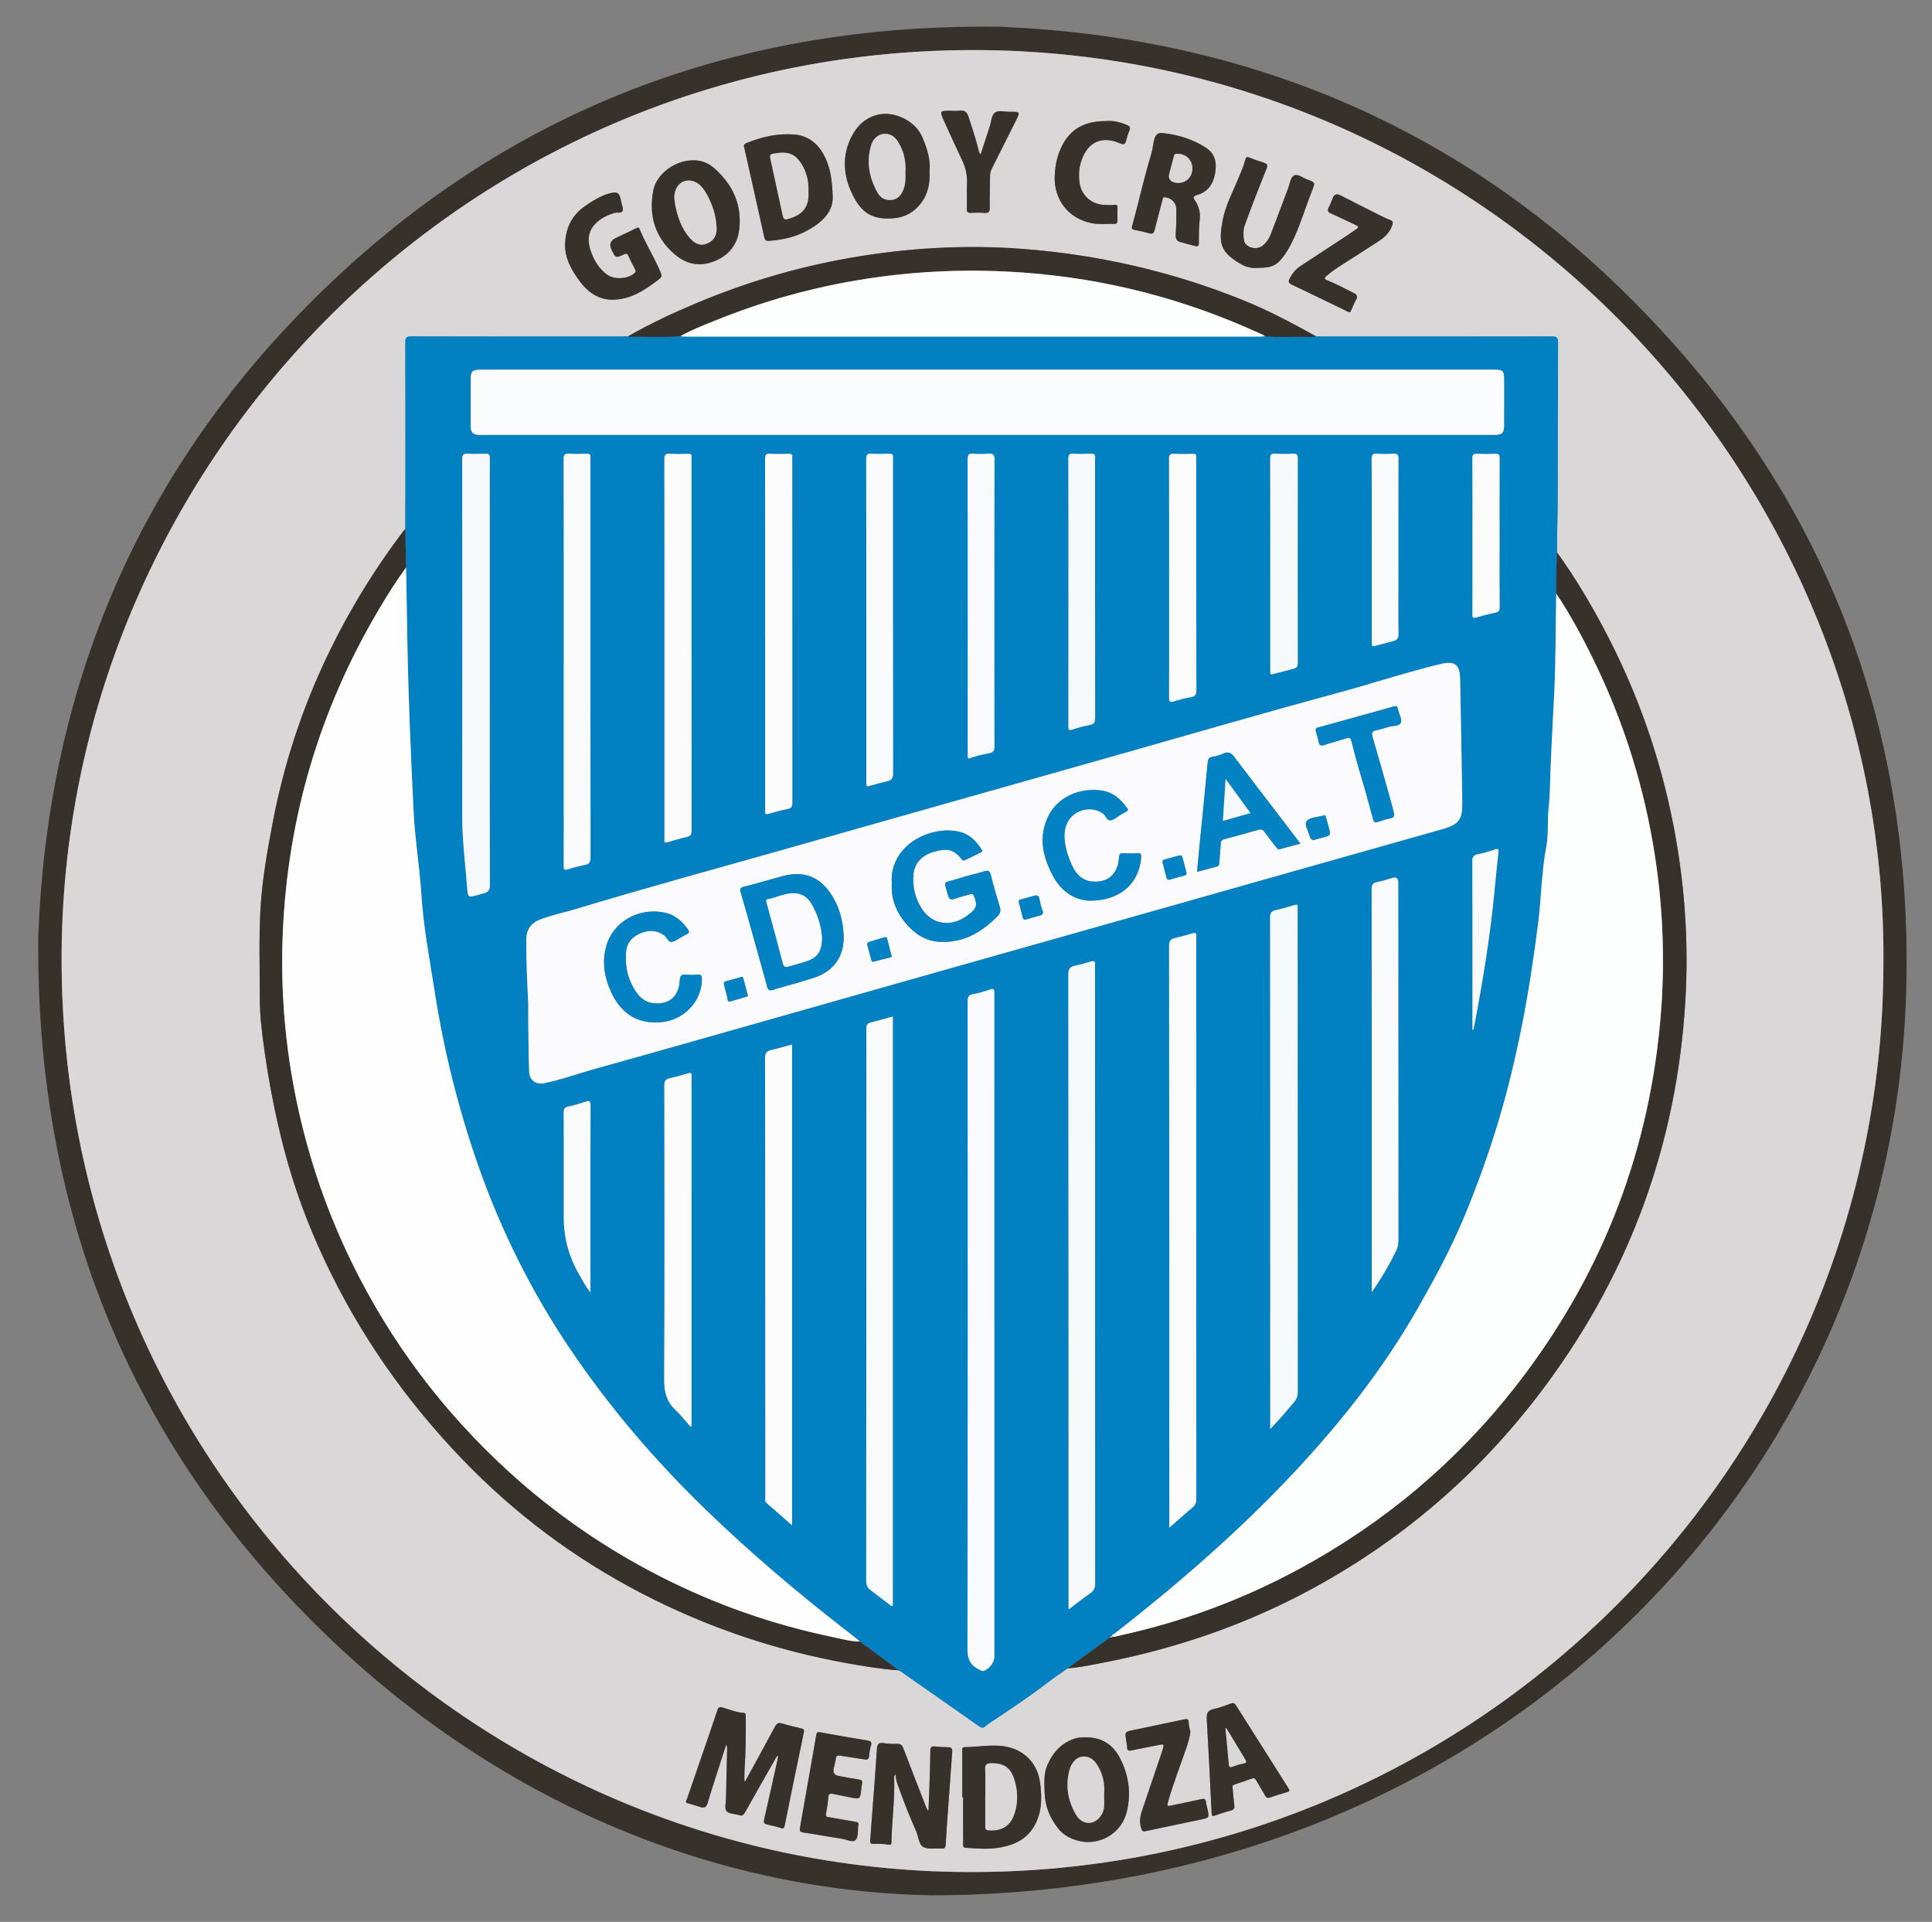 <?xml version="1.0" encoding="UTF-8"?><svg id="Capa_1" xmlns="http://www.w3.org/2000/svg" width="198.33" height="197.281" viewBox="0 0 198.33 197.281"><rect x="0" y="0" width="198.33" height="197.281" fill="#808080" stroke="none"/><path d="m95.775,194.558c-21.612-.342-44.009-9.018-62.458-26.887C13.113,148.101,3.574,123.941,3.935,95.845c1.005-24.74,9.828-46.275,27.144-63.984C50.643,11.852,74.702,2.36,102.67,2.746c24.772,1.029,46.336,9.858,64.052,27.228,19.956,19.566,29.68,43.609,28.965,71.53-1.296,50.554-42.583,92.936-99.911,93.055Zm97.562-95.082c.732-50.262-40.095-93.853-92.561-94.331C48.264,4.666,6.861,47.142,6.33,97.455c-.552,52.251,41.191,93.664,91.444,94.693,52.878,1.083,95.242-41.388,95.563-92.673Z" style="fill:#36312b; fill-rule:evenodd; stroke-width:0px;"/><path d="m193.337,99.476c-.321,51.285-42.685,93.756-95.563,92.673-50.253-1.03-91.995-42.442-91.444-94.693C6.861,47.142,48.264,4.666,100.776,5.145c52.466.478,93.293,44.069,92.561,94.331Zm-101.087,71.973c.028.02.056.04.083.059.043.023.09.042.13.069,2.676,1.867,5.355,3.729,8.019,5.612.289.204.469.206.718-.022.204-.187.445-.334.677-.488,1.927-1.277,3.849-2.56,5.685-3.97.662-.508,1.36-.971,2.042-1.454.986-.055,1.951-.259,2.917-.438,7.398-1.371,14.481-3.696,21.155-7.186,10.09-5.277,18.497-12.546,25.22-21.718,8.52-11.623,13.229-24.66,14.106-39.054.369-6.057-.046-12.073-1.195-18.031-1.369-7.101-3.749-13.851-7.137-20.242-1.445-2.726-3.02-5.373-4.83-7.876-.018-1.755.052-3.51.061-5.264.029-5.43.013-10.86.038-16.29.002-.504-.131-.621-.624-.62-7.825.016-15.65.011-23.475.01-.246,0-.492-.013-.737-.021-2.479-1.378-4.986-2.706-7.621-3.763-7.251-2.908-14.78-4.632-22.569-5.217-5.922-.445-11.808-.093-17.652.927-5.395.942-10.619,2.488-15.671,4.604-2.434,1.02-4.825,2.132-7.119,3.445-.262.008-.524.023-.787.024-7.157.001-14.313.007-21.47-.012-.516-.001-.609.145-.608.626.018,5.023.012,10.046.01,15.068-0,1.362-.01,2.724-.015,4.087-.057.058-.12.111-.169.175-3.307,4.353-6.098,9.023-8.368,13.988-2.338,5.115-4.022,10.447-5.076,15.984-.55,2.887-1.066,5.772-1.243,8.709-.187,3.116-.076,6.236-.077,9.354-.001,1.659.199,3.307.425,4.95.492,3.576,1.176,7.116,2.094,10.605,1.023,3.892,2.421,7.658,4.135,11.296,3.567,7.572,8.292,14.341,14.098,20.383,5.409,5.629,11.559,10.231,18.476,13.818,6.639,3.442,13.645,5.819,21.005,7.147,1.774.32,3.553.615,5.355.737l-.01-.012Zm-15.755,11.416c-.024-.008-.049-.015-.073-.023,0-.337-.019-.676.003-1.011.121-1.868.151-3.738.131-5.609-.002-.171.052-.367-.236-.39-.742-.059-1.434-.336-2.136-.551-.349-.107-.444-.007-.546.3-.517,1.554-1.055,3.102-1.588,4.651-.512,1.487-1.03,2.972-1.535,4.461-.045.131-.241.326.094.412.428.109.846.255,1.268.386.382.119.618.064.756-.392.507-1.678,1.057-3.343,1.593-5.012.107-.334.22-.666.33-.999.09.175.093.333.09.49-.04,1.69-.087,3.379-.116,5.069-.008.44-.181,1.004.075,1.287.248.274.819.241,1.232.387.332.117.483.013.647-.28,1.014-1.818,2.047-3.625,3.079-5.432.075-.132.104-.309.328-.386-.033.187-.055.346-.09.503-.448,2.015-.889,4.032-1.357,6.043-.068.293-.017.431.261.501.492.124.991.226,1.471.385.284.094.326-.01.374-.247.649-3.196,1.301-6.391,1.969-9.583.056-.27-.02-.34-.256-.396-.653-.154-1.309-.306-1.949-.505-.384-.119-.572-.032-.764.329-1.001,1.879-2.033,3.741-3.054,5.61Zm15.447-.712c.009.588.218,1.068.395,1.558.523,1.449,1.098,2.878,1.719,4.287.241.547.256,1.337.726,1.598.49.272,1.217.106,1.837.164.348.033.44-.086.458-.425.063-1.212.161-2.422.247-3.633.14-1.963.277-3.927.426-5.889.024-.313-.076-.449-.396-.455-.459-.01-.918-.034-1.375-.078-.354-.034-.474.066-.477.45-.011,1.411-.065,2.821-.109,4.231-.02.643-.055,1.286-.083,1.928-.127-.101-.175-.214-.22-.329-.783-2.016-1.571-4.03-2.341-6.05-.124-.324-.265-.514-.651-.502-.457.014-.925.005-1.374-.073-.566-.099-.672.152-.704.646-.148,2.258-.328,4.515-.497,6.772-.06.801-.13,1.602-.174,2.404-.012.212-.124.536.299.52.526-.02,1.05-.009,1.569.083.204.036.289-.021.294-.252.042-2.181.347-4.351.281-6.537-.004-.119-.055-.26.15-.42Zm-6.461-161.943c-.063-1.903-.279-3.237-.986-4.448-.663-1.135-1.629-1.848-2.955-1.954-1.718-.137-3.353.243-4.938.892-.329.135-.219.357-.173.566.675,3.024,1.36,6.045,2.025,9.071.067.304.166.41.481.386,1.254-.095,2.476-.333,3.608-.892,1.716-.847,2.999-2.022,2.939-3.621Zm13.296,164.29c.03,0,.06,0,.091 0,0,.787-.001,1.575 0,2.362.001.804.003,1.607.005,2.411.001.193-.045.38.27.404,1.18.09,2.361.177,3.532-.029,1.567-.276,2.875-.938,3.634-2.455.667-1.335.643-2.747.468-4.141-.283-2.246-1.904-3.673-4.125-3.839-1.202-.09-2.387.119-3.582.132-.345.004-.294.22-.294.431.001,1.574 0,3.149 0,4.723Zm12.669-6.155c-.313.017-.625-.01-.932.075-1.478.406-2.396,1.408-2.993,2.767-.407.925-.31,1.901-.282,2.863.04,1.391.564,2.62,1.426,3.696.52.649,1.282,1.022,2.037,1.219,2.062.537,4.415-.67,4.971-2.986.465-1.936.193-3.821-.743-5.577-.733-1.374-1.906-2.081-3.484-2.057ZM71.219,16.458c-1.888-.051-3.841,1.406-4.157,3.105-.48,2.58.182,4.817,2.219,6.556,1.183,1.011,2.527,1.279,3.996.715,1.493-.573,2.41-1.679,2.603-3.246.311-2.536-.645-4.627-2.533-6.298-.63-.558-1.396-.854-2.127-.833Zm24.203,1.098c.109-1.199-.251-2.33-.729-3.443-.499-1.161-1.451-1.85-2.565-2.221-1.767-.588-3.545.141-4.503,1.759-1.127,1.903-1.155,3.926-.299,5.908.916,2.12,2.051,3.081,4.491,2.838,1.112-.111,1.995-.608,2.676-1.474.77-.979,1.001-2.117.93-3.367Zm25.335,5.233c-.02.406-.047.848-.064,1.291-.013.332.05.64.419.749.518.153,1.044.281,1.565.423.309.084.403-.033.397-.344-.016-.804.007-1.608.086-2.41.066-.675-.08-1.315-.463-1.875-.24-.351-.266-.479.221-.617,1.074-.304,1.629-1.136,1.814-2.185.186-1.051.067-2.013-.965-2.675-1.344-.864-2.81-1.306-4.381-1.482-.487-.054-.729.131-.87.575-.154.488-.16,1.007-.307,1.488-.759,2.477-1.304,5.009-1.994,7.504-.06.219-.008.321.235.366.515.096,1.029.21,1.534.351.325.09.461.004.541-.324.254-1.035.535-2.062.808-3.092.035-.131.01-.298.248-.282.63.041,1.15.538,1.173,1.173.015.443.003.886.003,1.367Zm-57.932,7.979c1.802-.007,3.231-.885,4.59-1.922.587-.448.588-.458.293-1.131-.626-1.426-1.459-2.75-2.05-4.192-.106-.259-.243-.14-.385-.072-.695.33-1.39.662-2.084.994q-.792.378-.416,1.17c.422.888.424.894,1.297.492.2-.092.315-.107.42.122.219.476.45.947.701,1.406.114.209.051.32-.109.454-.688.577-2.091.629-2.811.072-.832-.644-1.346-1.512-1.662-2.5-.443-1.382-.06-2.43,1.156-3.223.402-.262.84-.431,1.296-.576.292-.093.731.069.851-.211.101-.238-.077-.596-.133-.9-.189-1.029-.392-1.149-1.43-.835-.187.057-.37.131-.549.211-.646.289-1.237.672-1.813,1.079-1.269.897-1.877,2.166-1.971,3.678-.097,1.568.654,2.871,1.545,4.05.794,1.051,1.85,1.809,3.263,1.834Zm66.313-3.27c1.474,0,1.982-.26,2.77-1.392.376-.539.674-1.123.947-1.721.717-1.569,1.201-3.225,1.838-4.824.326-.818.33-.822-.484-1.129-.454-.172-.968-.606-1.354-.421-.381.182-.44.836-.613,1.294-.586,1.548-1.159,3.101-1.751,4.646-.183.478-.443.92-.847,1.251-.662.542-1.855.207-1.953-.567-.065-.516-.083-1.05.104-1.559.249-.677.493-1.355.753-2.027.485-1.254.97-2.507,1.475-3.752.141-.347.043-.495-.295-.599-.501-.153-.997-.325-1.481-.526-.262-.108-.344-.028-.406.212-.187.716-.49,1.389-.776,2.069-.566,1.343-1.253,2.65-1.534,4.091-.485,2.485-.252,3.377,1.942,4.613.545.307,1.143.393,1.663.342Zm-2.605,156.012c-.088-.222.096-.297.327-.371.546-.175,1.091-.356,1.625-.562.236-.091.347-.025.462.177.301.526.632,1.035.926,1.565.131.236.27.275.514.191.573-.197,1.15-.384,1.734-.546.284-.078.283-.177.142-.399-1.801-2.835-3.598-5.674-5.388-8.516-.141-.223-.271-.267-.519-.177-.584.212-1.17.439-1.775.566-.59.124-.731.434-.7.989.182,3.242.342,6.484.501,9.727.013.268.106.296.332.219.543-.184,1.085-.379,1.641-.516.345-.085.387-.26.349-.562-.071-.569-.112-1.142-.172-1.785Zm-38.419,3.847c.057-.208-.036-.301-.294-.342-.921-.145-1.837-.329-2.758-.476-.229-.037-.31-.098-.27-.339.095-.565.195-1.133.234-1.704.024-.359.189-.405.469-.35.61.121,1.219.248,1.829.37.942.188.973.164,1.078-.772.026-.228.054-.456.096-.681.046-.246-.035-.346-.292-.385-.696-.105-1.388-.235-2.08-.367-.497-.095-.638-.305-.542-.798.063-.321.188-.635.213-.957.028-.356.194-.375.48-.328.808.134,1.621.238,2.429.374.31.052.488.024.512-.353.023-.357.09-.718.192-1.062.1-.339-.002-.458-.334-.513-1.631-.272-3.261-.551-4.887-.851-.3-.055-.36.037-.403.301-.167,1.035-.358,2.066-.539,3.098-.373,2.129-.743,4.26-1.123,6.388-.056.312-.013.451.356.504,1.33.191,2.65.448,3.979.646.473.07,1.098.427,1.387.105.282-.313.188-.964.265-1.507Zm50.369-155.315c.175.022.186-.123.231-.217.169-.355.306-.727.496-1.069.178-.319.106-.493-.207-.656-.902-.468-1.802-.94-2.745-1.321-.32-.129-.331-.236-.082-.454.421-.369.877-.69,1.345-.992,1.363-.881,2.74-1.74,4.095-2.632.596-.393,1.083-.899,1.312-1.608.083-.257.08-.406-.227-.516-.445-.16-.868-.383-1.293-.596-1.259-.632-2.518-1.264-3.769-1.913-.412-.214-.67-.138-.836.298-.122.321-.26.637-.409.947-.14.292-.096.454.229.596.856.373,1.69.795,2.54,1.182.288.131.381.234.06.439-.318.202-.616.435-.931.642-1.603,1.052-3.212,2.093-4.809,3.153-.485.322-.842.771-1.104,1.298-.147.296-.093.441.221.589,1.881.89,3.75,1.805,5.624,2.712.088.043.179.082.259.118Zm-16.283,145.75c-.062-.318-.172-.638-.174-.96-.003-.359-.141-.402-.441-.338-1.763.375-3.529.736-5.292,1.111-.816.174-.814.184-.691,1.023.035.243.099.487.101.73.002.36.165.388.466.324.914-.196,1.832-.369,2.75-.549.604-.118.604-.116.432.482-.023.079-.049.157-.075.234-.683,2.018-1.363,4.037-2.052,6.053-.196.572-.265,1.126-.088,1.73.096.327.173.404.507.331,1.874-.408,3.754-.791,5.632-1.184.87-.182.87-.185.686-1.062-.051-.241-.133-.477-.158-.72-.031-.302-.148-.382-.448-.315-1.007.226-2.02.426-3.03.64-.53.112-.552.101-.403-.416.525-1.829,1.216-3.602,1.837-5.399.193-.558.359-1.123.442-1.717ZM113.517,12.43c-2.51.001-4.013,1.069-4.82,3.308-.27.75-.39,1.522-.424,2.312-.108,2.494,1.473,4.469,3.93,4.881.731.123,1.475.034,2.213.05.246.005.299-.151.298-.356-.002-.427-.017-.855.006-1.28.017-.3-.091-.348-.367-.314-.307.038-.623.017-.935.008-1.335-.04-2.387-.93-2.59-2.25-.161-1.046-.014-2.067.493-3.008.578-1.074,1.528-1.557,2.696-1.367.351.057.696.189,1.028.326.329.135.475.039.556-.291.086-.349.185-.701.331-1.028.158-.356.016-.483-.295-.612-.727-.303-1.472-.451-2.119-.379Zm-12.851,3.428c-.196-.212-.19-.383-.228-.536-.286-1.128-.655-2.231-1.016-3.336-.141-.432-.378-.702-.898-.626-.321.047-.655.009-.983.009-1.071,0-1.092.01-.642,1.025.611,1.378,1.255,2.741,1.892,4.107.331.709.51,1.439.477,2.233-.037.901.007,1.805-.017,2.707-.009.334.103.424.416.409.458-.021.921-.032,1.377.003.416.032.57-.074.56-.529-.023-1.082.024-2.165.029-3.248.001-.288.07-.545.198-.799.812-1.608,1.617-3.219,2.424-4.829.491-.979.49-.988-.629-.972-.505.007-1.115-.191-1.486.082-.371.273-.366.913-.526,1.392-.315.942-.617,1.888-.949,2.908Z" style="fill:#d9d7d8; fill-rule:evenodd; stroke-width:0px;"/><path d="m41.604,54.315c.005-1.362.015-2.724.015-4.087.002-5.023.008-10.046-.01-15.068-.002-.481.092-.628.608-.626,7.157.02,14.313.014,21.47.012.262-0.0.524-.015.787-.024.045.018.09.051.135.051,1.743-.02,3.488.083,5.231-.059.195.013.391.037.586.037,19.612.002,39.224.002,58.836,0,.196,0,.391-.024.587-.037,1.347.143,2.699.043,4.048.062.402.006.811.071,1.209-.051.246.007.492.021.737.021,7.825.001,15.65.006,23.475-.01.493-.001.626.116.624.62-.026,5.43-.009,10.86-.038,16.29-.009,1.754-.079,3.509-.061,5.264-.067,1.406-.118,2.812-.082,4.22-.006.18-.015.36-.019.541-.069,3.15-.035,6.302-.185,9.451-.13,2.721-.292,5.44-.392,8.162-.048,1.328-.056,2.659-.202,3.98-.142,1.291.019,2.571-.236,3.891-.499,2.584-.499,5.248-.837,7.868-.451,3.496-.966,6.979-1.656,10.436-.741,3.712-1.629,7.387-2.767,10.998-.92,2.921-1.972,5.794-3.147,8.624-1.367,3.292-3.062,6.413-4.825,9.501-3.559,6.232-7.989,11.813-12.892,17.023-5.579,5.927-11.723,11.234-18.127,16.245-.127.1-.337.141-.348.361l.006-.004c-.104-.063-.152.012-.202.081-1.443,1.056-2.886,2.112-4.329,3.168-.682.484-1.38.946-2.042,1.454-1.836,1.409-3.758,2.692-5.685,3.97-.232.154-.474.302-.677.488-.249.228-.429.226-.718.022-2.665-1.883-5.344-3.745-8.019-5.612-.04-.028-.087-.046-.13-.069-.028-.02-.055-.04-.083-.059l.01.012c-1.329-.986-2.658-1.973-3.987-2.959-.188-.156-.371-.319-.565-.468-5.374-4.136-10.558-8.49-15.427-13.222-5.126-4.982-9.744-10.391-13.741-16.309-4.008-5.934-7.178-12.311-9.528-19.078-1.976-5.69-3.431-11.516-4.364-17.472-.533-3.401-1.183-6.785-1.402-10.228-.176-2.767-.642-5.503-.781-8.277-.294-5.852-.538-11.705-.649-17.563-.048-2.544-.087-5.087-.13-7.631-.027-1.313-.055-2.626-.082-3.939Zm12.626,48.719c0,.722-.008,1.445.002,2.167.022,1.592.029,3.184.09,4.774.036.923.663,1.389,1.56,1.209,1.705-.342,3.338-.947,5.01-1.412,5.933-1.651,11.855-3.341,17.78-5.02,7.375-2.089,14.749-4.183,22.124-6.271,6.634-1.877,13.271-3.747,19.906-5.623,2.694-.762,5.386-1.531,8.081-2.292,6.415-1.813,12.832-3.619,19.244-5.439,1.754-.498,2.112-.983,2.085-2.807-.063-4.202-.14-8.403-.22-12.605-.029-1.504-.551-1.905-2.019-1.55-3.583.865-7.082,2.029-10.64,2.992-7.446,2.016-14.852,4.178-22.274,6.28-11.142,3.155-22.286,6.3-33.424,9.468-7.451,2.12-14.93,4.142-22.344,6.389-1.253.38-2.544.629-3.768,1.11-.953.375-1.394,1.051-1.398,2.084-.009,2.185.092,4.365.205,6.546Zm47.194-65.085h-30.143c-7.306,0-14.612-0-21.918 0-.889 0-1.046.16-1.046,1.066-0,1.56-.002,3.119.001,4.679.002.717.232.949.929.949,34.708 0,69.415 0,104.123-0.0.85,0,1.034-.183,1.036-1.041.002-1.527.001-3.054.001-4.581,0-.966-.105-1.072-1.068-1.072-17.305-0-34.609-0-51.914-0Zm.655,98.13h-.006c0-5.992 0-11.983-0-17.975-0-5.384-.004-10.769.004-16.153 0-.357-.03-.517-.452-.37-.571.199-1.158.37-1.752.479-.459.084-.538.301-.538.729.011,22.161.019,44.322-.02,66.483-.002,1.06.32,1.698,1.224,2.12.059.028.112.072.173.092.074.024.16.056.231.039.567-.136,1.137-.876,1.137-1.463v-33.981Zm7.616,29.137c.802-.605,1.506-1.162,2.24-1.677.357-.251.488-.528.488-.971-.012-21.093-.01-42.185-.01-63.278,0-.082-.009-.165.002-.246.051-.392-.124-.436-.456-.335-.532.162-1.07.313-1.614.426-.493.102-.677.318-.676.864.022,19.993.023,39.986.027,59.978 0,1.707 0,3.413 0,5.238Zm10.342-8.392c.851-.748,1.603-1.432,2.383-2.081.295-.245.39-.505.389-.881-.008-19.159-.007-38.319-.007-57.478,0-.099-.011-.199.002-.295.044-.326-.12-.348-.373-.278-.6.167-1.197.35-1.804.48-.453.097-.612.289-.611.785.018,19.718.019,39.435.022,59.153v.596Zm-28.385-52.479c-.787.218-1.508.434-2.238.612-.363.088-.485.251-.484.637.016,3.661.008,7.322.008,10.983-.003,15.236-.004,30.471-.017,45.707-0.0.402.109.686.425.923.643.482,1.272.982,1.913,1.466.108.082.21.222.393.148v-60.477Zm38.748,42.345c.935-.958,1.694-1.878,2.468-2.786.262-.307.357-.625.356-1.028-.011-16.481-.013-32.961-.015-49.442,0-.099-.007-.198.001-.295.02-.242-.046-.317-.307-.237-.642.196-1.288.387-1.944.528-.45.096-.577.297-.576.764.016,17.285.016,34.57.017,51.855 0.0.162,0,.323,0,.642Zm-49.092-39.47c-.736.199-1.44.41-2.155.576-.454.106-.619.31-.617.807.022,7.716.02,15.433.023,23.149.003,7.322.004,14.645.01,21.967 0.0.187-.071.392.113.552.86.75,1.716,1.504,2.627,2.304v-49.356Zm-31.034-38.177v-15.115c0-2.298-.009-4.595.009-6.893.003-.377-.109-.481-.471-.465-.59.027-1.184.04-1.771-.003-.478-.035-.595.121-.594.595.014,12.177.023,24.354.001,36.531-.005,2.519.317,5.008.515,7.508.074.932.117.929,1.011.689.237-.064.471-.14.709-.198.445-.109.605-.35.604-.84-.019-7.27-.013-14.54-.013-21.81Zm7.598-1.134v13.594c0,2.463.005,4.925-.006,7.388-.001.338.036.477.427.349.559-.184,1.134-.335,1.712-.441.468-.085.617-.278.617-.772-.016-13.594-.013-27.188-.013-40.782,0-.082-.01-.166.002-.246.046-.318-.075-.438-.405-.426-.59.022-1.183.033-1.772-.003-.435-.026-.575.086-.573.554.017,6.928.012,13.857.012,20.785Zm82.946,64.742c.946-1.353,1.753-2.739,2.47-4.178.188-.377.268-.759.268-1.181-.009-9.355-.01-18.711-.013-28.066-.001-2.889-.002-5.777-.003-8.666q-0-.606-.603-.436c-.52.146-1.034.327-1.563.428-.433.083-.565.264-.565.712.013,13.639.01,27.278.009,40.917-0.0.157,0,.314,0,.471Zm-72.607-66.105v19.398c0,.115.006.23-.001.345-.013.209.06.242.26.182.659-.196,1.318-.401,1.99-.542.441-.093.543-.294.542-.73-.014-12.669-.011-25.339-.011-38.008,0-.099-.009-.198.001-.295.026-.239-.082-.312-.312-.308-.64.011-1.282.034-1.919-.007-.459-.03-.561.123-.56.567.015,6.466.01,12.932.01,19.398Zm10.338-1.454v17.87c0,.115.009.231-.002.344-.024.262.088.302.321.239.647-.177,1.293-.377,1.952-.491.448-.078.518-.289.517-.69-.01-11.733-.008-23.466-.008-35.199,0-.082-.009-.165.001-.246.033-.262-.083-.338-.336-.333-.64.014-1.282.035-1.919-.006-.443-.029-.538.115-.537.543.015,5.989.01,11.979.01,17.969Zm-7.666,81.353c.036-.015.073-.03.109-.045v-.568c0-11.684 0-23.368.001-35.052,0-.115-.012-.231.002-.344.036-.297-.109-.326-.347-.259-.63.177-1.258.371-1.896.513-.424.094-.554.28-.553.729.016,10.076.034,20.152-.015,30.228-.006,1.233.236,2.218,1.138,3.067.564.531,1.044,1.152,1.562,1.732Zm18.047-82.8c0,5.484-0,10.968,0,16.452,0,.131.006.263-.001.394-.01.215.089.247.275.196.632-.174,1.263-.349,1.9-.504.433-.105.577-.331.576-.796-.015-10.755-.012-21.509-.012-32.264,0-.066-.008-.133.001-.197.045-.294-.101-.358-.366-.351-.607.015-1.217.036-1.822-.006-.466-.032-.563.134-.562.575.015,5.5.01,11.001.01,16.501Zm10.478,14.23c.706-.259,1.438-.425,2.176-.563.398-.075.505-.305.504-.696-.012-4.447-.008-8.894-.008-13.34,0-5.366-.009-10.731.014-16.097.002-.519-.149-.647-.631-.609-.522.041-1.053.045-1.574-.001-.474-.042-.553.143-.553.574.012,10.059.009,20.117.011,30.176 0.0.174-.045.356.061.557Zm10.275-17.078c0,4.58.003,9.16-.007,13.74-.001.342.044.468.421.347.576-.185,1.162-.36,1.757-.461.481-.082.57-.307.569-.756-.014-8.815-.01-17.631-.01-26.446,0-.049-.006-.099.001-.148.054-.371-.066-.531-.477-.505-.572.037-1.15.038-1.722-0-.431-.029-.545.096-.544.537.018,4.564.011,9.127.011,13.691Zm10.338-1.409c0,4.055.005,8.111-.008,12.166-.001.421.041.6.526.434.556-.19,1.136-.324,1.715-.429.428-.077.562-.246.561-.702-.018-7.897-.013-15.794-.013-23.692,0-.082-.009-.165.001-.246.033-.26-.08-.34-.334-.334-.64.014-1.282.035-1.92-.006-.442-.028-.541.113-.539.543.017,4.088.01,8.176.01,12.264Zm10.38-1.482v8.468c0,.853-0,1.707 0,2.56,0,.163-.038.347.245.27.727-.196,1.456-.382,2.185-.569.339-.087.391-.323.391-.637-.006-6.975-.008-13.949.002-20.924 0-.371-.074-.528-.482-.505-.622.035-1.248.034-1.87 0-.407-.022-.481.134-.48.505.013,3.61.008,7.221.008,10.831Zm10.417-1.482c0,3.133-0,6.266 0,9.398 0.0.566.002.568.569.421.538-.14,1.073-.296,1.614-.423.417-.098.57-.313.562-.76-.029-1.591-.011-3.182-.011-4.773,0-4.379-.006-8.759.009-13.138.001-.431-.079-.621-.557-.581-.538.045-1.083.037-1.622.002-.435-.029-.578.085-.574.554.023,3.1.012,6.2.012,9.3Zm-80.205,76.265c0-2.971-0-5.79 0-8.609.001-3.527-.003-7.054.01-10.581.001-.408-.057-.57-.511-.409-.585.207-1.188.371-1.794.507-.356.08-.452.239-.45.596.013,3.593.007,7.185.006,10.778q-.001,3.125,1.579,5.857c.342.59.651,1.202,1.16,1.861Zm90.544-77.645c0,2.675.005,5.35-.007,8.026-.002.342.076.412.408.313.643-.192,1.296-.354,1.951-.499.318-.07.444-.185.44-.545-.023-1.986-.011-3.972-.011-5.957 0-3.118-.005-6.237.007-9.355.001-.338-.08-.458-.433-.442-.622.028-1.248.03-1.87-0-.381-.018-.497.089-.495.484.018,2.659.009,5.318.009,7.976Zm-.001,50.669c.03-.006.061-.012.091-.018.075-.351.157-.7.223-1.052.815-4.368,1.532-8.751,1.949-13.179.125-1.322.26-2.644.405-3.964.034-.307.004-.415-.345-.298-.589.197-1.191.37-1.798.499-.406.086-.536.255-.535.683.016,5.597.011,11.195.01,16.792v.537Z" style="fill:#0181c2; fill-rule:evenodd; stroke-width:0px;"/><path d="m88.273,168.502c1.329.986,2.658,1.973,3.987,2.959-1.802-.121-3.581-.416-5.355-.737-7.36-1.328-14.366-3.705-21.005-7.147-6.918-3.587-13.068-8.189-18.476-13.818-5.806-6.043-10.53-12.811-14.098-20.383-1.714-3.638-3.111-7.404-4.135-11.296-.918-3.489-1.601-7.03-2.094-10.605-.226-1.642-.426-3.291-.425-4.95.001-3.118-.111-6.238.077-9.354.177-2.937.693-5.821,1.243-8.709,1.054-5.536,2.737-10.868,5.076-15.984,2.27-4.966,5.061-9.635,8.368-13.988.049-.064.112-.117.169-.175.027,1.313.055,2.626.082,3.939-1.039,1.415-1.967,2.903-2.859,4.414-6,10.162-9.263,21.144-9.79,32.929-.242,5.413.139,10.79,1.147,16.121,1.172,6.2,3.128,12.138,5.893,17.808,4.002,8.207,9.393,15.376,16.136,21.526,4.715,4.301,9.923,7.899,15.611,10.795,5.606,2.854,11.49,4.924,17.65,6.197.924.191,1.839.468,2.798.457Z" style="fill:#37312b; fill-rule:evenodd; stroke-width:0px;"/><path d="m109.605,171.256c1.443-1.056,2.886-2.112,4.329-3.168.074-.01.175.045.202-.081l-.006.004c.351.04.676-.092,1.006-.165,6.435-1.422,12.552-3.705,18.34-6.851,8.648-4.701,16.041-10.912,22.099-18.667,8.551-10.946,13.524-23.34,14.828-37.187.549-5.831.365-11.641-.537-17.424-1.06-6.792-3.069-13.296-6.049-19.496-1.207-2.511-2.515-4.966-4.057-7.291-.036-1.408.015-2.814.082-4.22,1.81,2.503,3.385,5.15,4.83,7.876,3.387,6.391,5.767,13.141,7.137,20.242,1.149,5.958,1.564,11.974,1.195,18.031-.878,14.395-5.587,27.431-14.106,39.054-6.723,9.172-15.13,16.441-25.22,21.718-6.675,3.491-13.757,5.815-21.155,7.186-.965.179-1.931.383-2.917.438Z" style="fill:#37312b; fill-rule:evenodd; stroke-width:0px;"/><path d="m69.839,34.514c-1.742.142-3.487.04-5.231.059-.045.001-.09-.033-.135-.051,2.293-1.313,4.684-2.425,7.119-3.445,5.052-2.116,10.276-3.662,15.671-4.604,5.844-1.02,11.729-1.372,17.652-.927,7.788.585,15.318,2.308,22.569,5.217,2.636,1.057,5.142,2.385,7.621,3.763-.398.121-.807.056-1.209.051-1.349-.019-2.701.081-4.048-.062-.166-.17-.394-.226-.599-.32-7.661-3.503-15.688-5.585-24.093-6.207-5.458-.404-10.892-.202-16.297.641-5.362.836-10.559,2.286-15.586,4.333-1.163.474-2.34.923-3.434,1.552Z" style="fill:#37312b; fill-rule:evenodd; stroke-width:0px;"/><path d="m76.495,182.865c1.021-1.868,2.053-3.731,3.054-5.61.192-.361.381-.448.764-.329.641.198,1.296.351,1.949.505.237.056.313.126.256.396-.667,3.192-1.32,6.387-1.969,9.583-.048.237-.09.341-.374.247-.48-.159-.98-.261-1.471-.385-.278-.07-.329-.207-.261-.501.467-2.011.909-4.028,1.357-6.043.035-.157.057-.316.09-.503-.224.076-.253.254-.328.386-1.032,1.808-2.066,3.614-3.079,5.432-.163.293-.315.397-.647.28-.413-.146-.984-.113-1.232-.387-.256-.283-.083-.847-.075-1.287.029-1.69.076-3.379.116-5.069.004-.158 0-.315-.09-.49-.11.333-.223.665-.33.999-.535,1.669-1.086,3.334-1.593,5.012-.138.456-.374.511-.756.392-.422-.131-.84-.277-1.268-.386-.335-.086-.139-.28-.094-.412.505-1.489,1.023-2.974,1.535-4.461.533-1.549,1.071-3.097,1.588-4.651.102-.307.197-.407.546-.3.703.215,1.394.491,2.136.551.288.023.234.219.236.39.021,1.871-.009,3.741-.131,5.609-.022.336-.003.674-.003,1.011.024.008.049.015.073.023Z" style="fill:#37312c; fill-rule:evenodd; stroke-width:0px;"/><path d="m91.942,182.153c-.205.159-.154.301-.15.42.067,2.186-.238,4.356-.281,6.537-.004.231-.09.288-.294.252-.52-.092-1.044-.103-1.569-.083-.423.016-.311-.308-.299-.52.044-.802.114-1.603.174-2.404.169-2.257.35-4.513.497-6.772.032-.494.139-.745.704-.646.449.078.916.088,1.374.073.386-.012.527.177.651.502.77,2.021,1.558,4.034,2.341,6.05.045.115.093.228.22.329.028-.643.063-1.285.083-1.928.044-1.41.098-2.821.109-4.231.003-.384.123-.485.477-.45.457.044.916.069,1.375.078.32.007.42.142.396.455-.149,1.963-.286,3.926-.426,5.889-.086,1.211-.184,2.421-.247,3.633-.018.339-.11.458-.458.425-.62-.058-1.347.109-1.837-.164-.47-.261-.485-1.051-.726-1.598-.621-1.409-1.195-2.838-1.719-4.287-.177-.49-.386-.97-.395-1.558Z" style="fill:#37312c; fill-rule:evenodd; stroke-width:0px;"/><path d="m85.481,20.21c.06,1.599-1.223,2.774-2.939,3.621-1.131.559-2.353.796-3.608.892-.315.024-.414-.082-.481-.386-.664-3.026-1.35-6.048-2.025-9.071-.047-.209-.156-.431.173-.566,1.584-.649,3.22-1.03,4.938-.892,1.326.106,2.292.819,2.955,1.954.708,1.211.923,2.546.986,4.448Zm-2.492-.472c.041-.954-.123-1.829-.56-2.638-.75-1.388-1.539-1.593-3.065-1.319-.292.052-.349.185-.295.433.433,1.986.869,3.972,1.295,5.96.061.283.21.396.473.319.828-.244,1.604-.558,1.967-1.449.178-.437.213-.884.186-1.305Z" style="fill:#37312b; fill-rule:evenodd; stroke-width:0px;"/><path d="m98.777,184.5c0-1.574 0-3.149-0-4.723-0-.211-.051-.427.294-.431,1.195-.014,2.38-.222,3.582-.132,2.221.166,3.842,1.593,4.125,3.839.176,1.394.2,2.806-.468,4.141-.759,1.517-2.067,2.179-3.634,2.455-1.171.206-2.353.119-3.532.029-.315-.024-.27-.211-.27-.404-.002-.804-.004-1.607-.005-2.411-.001-.787-0-1.575-0-2.362-.03-0-.06-0-.091-0Zm2.369-.051c0,1.016.003,2.033-.002,3.049-.001.222.025.358.307.382,1.394.12,2.3-.439,2.717-1.788.356-1.153.316-2.329-.059-3.472-.391-1.191-1.099-1.641-2.371-1.616-.41.008-.621.115-.602.593.037.949.011,1.901.011,2.852Z" style="fill:#36312b; fill-rule:evenodd; stroke-width:0px;"/><path d="m111.446,178.344c1.578-.024,2.751.683,3.484,2.057.937,1.756,1.208,3.641.743,5.577-.556,2.316-2.91,3.523-4.971,2.986-.755-.197-1.518-.57-2.037-1.219-.862-1.076-1.385-2.305-1.426-3.696-.028-.962-.124-1.938.282-2.863.597-1.358,1.515-2.361,2.993-2.767.307-.084.619-.058.932-.075Zm1.893,5.882c.09-1.016-.087-1.984-.598-2.874-.222-.387-.489-.744-.916-.924-.853-.359-1.708.136-2.018,1.217-.46,1.603-.194,3.135.606,4.572.401.72,1.022,1.01,1.658.873.586-.126,1.193-.836,1.26-1.541.041-.437.008-.882.008-1.323Z" style="fill:#37312b; fill-rule:evenodd; stroke-width:0px;"/><path d="m71.219,16.458c.731-.021,1.497.275,2.127.833,1.888,1.671,2.844,3.762,2.533,6.298-.192,1.566-1.11,2.673-2.603,3.246-1.469.564-2.812.296-3.996-.715-2.037-1.74-2.7-3.977-2.219-6.556.316-1.699,2.27-3.156,4.157-3.105Zm2.34,6.843c-.062-1.161-.408-2.241-.951-3.259-.255-.477-.553-.931-1.02-1.239-.681-.449-1.73-.395-2.187.594-.235.507-.191,1.014-.099,1.536.231,1.305.653,2.53,1.546,3.54.567.641,1.161.788,1.786.503.678-.309.976-.85.924-1.675Z" style="fill:#36312b; fill-rule:evenodd; stroke-width:0px;"/><path d="m95.422,17.556c.071,1.25-.16,2.388-.93,3.367-.681.866-1.564,1.363-2.676,1.474-2.44.243-3.575-.718-4.491-2.838-.856-1.982-.828-4.005.299-5.908.958-1.618,2.736-2.346,4.503-1.759,1.114.37,2.066,1.06,2.565,2.221.478,1.113.838,2.244.729,3.443Zm-2.481.109c.076-1.076-.144-2.116-.726-3.067-.207-.339-.469-.631-.86-.771-.804-.287-1.649.138-1.935,1.107-.502,1.701-.189,3.328.673,4.854.321.567.842.816,1.493.724.626-.088.946-.528,1.161-1.074.221-.564.216-1.152.193-1.773Z" style="fill:#36312b; fill-rule:evenodd; stroke-width:0px;"/><path d="m120.756,22.789c0-.48.013-.924-.003-1.367-.022-.635-.542-1.133-1.173-1.173-.238-.015-.213.151-.248.282-.273,1.03-.555,2.058-.808,3.092-.08.328-.217.415-.541.324-.505-.14-1.018-.255-1.534-.351-.243-.045-.295-.147-.235-.366.689-2.495,1.234-5.027,1.994-7.504.147-.481.153-1.0.307-1.488.14-.444.383-.63.87-.575,1.572.175,3.037.618,4.381,1.482,1.032.663,1.151,1.625.965,2.675-.185,1.05-.741,1.881-1.814,2.185-.487.138-.461.265-.221.617.382.56.529,1.2.463,1.875-.079.802-.102,1.606-.086,2.41.006.311-.088.428-.397.344-.521-.142-1.047-.27-1.565-.423-.368-.109-.431-.417-.419-.749.017-.443.043-.885.064-1.291Zm1.646-5.513c.002-.882-.744-1.551-1.63-1.487-.204.015-.229.119-.268.269-.15.583-.312,1.163-.465,1.746q-.201.766.566.931c.985.213,1.795-.444,1.797-1.459Z" style="fill:#37312b; fill-rule:evenodd; stroke-width:0px;"/><path d="m62.824,30.768c-1.413-.026-2.469-.783-3.263-1.834-.89-1.179-1.641-2.482-1.545-4.05.093-1.512.702-2.781,1.971-3.678.576-.407,1.167-.79,1.813-1.079.179-.08.362-.155.549-.211,1.038-.314,1.241-.194,1.43.835.056.305.234.662.133.9-.12.281-.559.118-.851.211-.456.146-.895.315-1.296.576-1.216.793-1.599,1.841-1.156,3.223.317.988.83,1.856,1.662,2.5.72.557,2.122.505,2.811-.072.159-.134.223-.244.109-.454-.251-.46-.482-.931-.701-1.406-.105-.229-.221-.214-.42-.122-.873.403-.875.396-1.297-.492q-.376-.791.416-1.17c.695-.332,1.389-.664,2.084-.994.142-.068.279-.187.385.072.591,1.442,1.424,2.767,2.05,4.192.295.673.294.683-.293,1.131-1.36,1.038-2.788,1.915-4.59,1.922Z" style="fill:#37312c; fill-rule:evenodd; stroke-width:0px;"/><path d="m129.137,27.498c-.52.051-1.118-.035-1.663-.342-2.194-1.235-2.427-2.128-1.942-4.613.281-1.441.968-2.747,1.534-4.091.286-.68.589-1.353.776-2.069.063-.239.144-.32.406-.212.483.2.98.373,1.481.526.338.103.435.252.295.599-.505,1.246-.99,2.499-1.475,3.752-.26.672-.504,1.351-.753,2.027-.187.508-.17,1.042-.104,1.559.098.774,1.292,1.11,1.953.567.404-.331.664-.773.847-1.251.592-1.545,1.165-3.098,1.751-4.646.173-.458.232-1.112.613-1.294.386-.184.9.25,1.354.421.814.307.81.311.484,1.129-.637,1.599-1.121,3.256-1.838,4.824-.273.598-.571,1.182-.947,1.721-.789,1.132-1.296,1.392-2.77,1.392Z" style="fill:#37312c; fill-rule:evenodd; stroke-width:0px;"/><path d="m126.532,183.511c.06.644.1,1.216.172,1.785.038.302-.004.477-.349.562-.556.137-1.098.332-1.641.516-.227.077-.319.05-.332-.219-.159-3.243-.319-6.486-.501-9.727-.031-.555.11-.865.7-.989.605-.127,1.191-.354,1.775-.566.248-.09.378-.047.519.177,1.79,2.843,3.587,5.681,5.388,8.516.141.222.142.321-.142.399-.584.161-1.161.349-1.734.546-.244.084-.383.045-.514-.191-.294-.53-.626-1.038-.926-1.565-.116-.202-.226-.268-.462-.177-.535.206-1.079.387-1.625.562-.23.074-.415.149-.327.371Zm-.666-6.125c-.021.011-.042.023-.063.034.117,1.228.239,2.455.345,3.684.023.267.098.342.365.248.367-.13.741-.257,1.123-.319.384-.062.314-.213.17-.45-.533-.878-1.058-1.76-1.587-2.64-.113-.188-.235-.371-.352-.557Z" style="fill:#37312b; fill-rule:evenodd; stroke-width:0px;"/><path d="m88.113,187.358c-.077.542.017,1.193-.265,1.507-.29.322-.914-.034-1.387-.105-1.329-.198-2.649-.454-3.979-.646-.369-.053-.412-.193-.356-.504.38-2.128.749-4.259,1.123-6.388.181-1.032.372-2.063.539-3.098.043-.264.103-.356.403-.301,1.626.3,3.256.58,4.887.851.332.055.434.174.334.513-.102.343-.169.705-.192,1.062-.024.377-.202.405-.512.353-.808-.136-1.621-.24-2.429-.374-.287-.047-.452-.028-.48.328-.026.323-.151.636-.213.957-.096.493.045.703.542.798.691.132,1.384.262,2.08.367.257.039.338.139.292.385-.043.225-.071.453-.096.681-.105.936-.136.96-1.078.772-.61-.122-1.219-.249-1.829-.37-.28-.056-.445-.009-.469.35-.038.571-.139,1.138-.234,1.704-.04.241.041.303.27.339.921.147,1.837.331,2.758.476.258.041.351.134.294.342Z" style="fill:#37312c; fill-rule:evenodd; stroke-width:0px;"/><path d="m138.482,32.043c-.08-.037-.17-.076-.259-.118-1.873-.906-3.743-1.822-5.624-2.712-.314-.149-.368-.293-.221-.589.262-.527.619-.976,1.104-1.298,1.597-1.06,3.207-2.101,4.809-3.153.315-.207.613-.439.931-.642.322-.205.228-.308-.06-.439-.85-.387-1.684-.809-2.54-1.182-.325-.142-.369-.304-.229-.596.149-.31.286-.626.409-.947.166-.436.424-.512.836-.298,1.25.649,2.509,1.281,3.769,1.913.424.213.848.436,1.293.596.307.111.31.259.227.516-.229.71-.716,1.216-1.312,1.608-1.355.893-2.732,1.751-4.095,2.632-.468.303-.924.623-1.345.992-.249.219-.238.325.082.454.942.381,1.843.853,2.745,1.321.313.162.385.337.207.656-.191.342-.328.714-.496,1.069-.045.094-.056.238-.231.217Z" style="fill:#37312c; fill-rule:evenodd; stroke-width:0px;"/><path d="m122.199,177.793c-.083.594-.249,1.159-.442,1.717-.622,1.796-1.313,3.569-1.837,5.399-.149.517-.127.528.403.416,1.01-.214,2.023-.414,3.03-.64.3-.067.418.013.448.315.025.243.107.479.158.72.185.877.185.88-.686,1.062-1.877.394-3.757.776-5.632,1.184-.334.073-.411-.004-.507-.331-.177-.604-.107-1.158.088-1.73.689-2.016,1.369-4.035,2.052-6.053.026-.078.052-.155.075-.234.172-.597.172-.6-.432-.482-.917.179-1.836.353-2.75.549-.301.064-.465.036-.466-.324-.001-.244-.065-.487-.101-.73-.122-.84-.124-.85.691-1.023,1.763-.375,3.529-.737,5.292-1.111.3-.064.438-.021.441.338.002.321.112.642.174.96Z" style="fill:#37312c; fill-rule:evenodd; stroke-width:0px;"/><path d="m113.517,12.43c.647-.072,1.392.076,2.119.379.312.13.454.257.295.612-.146.327-.244.679-.331,1.028-.082.33-.228.426-.556.291-.332-.136-.676-.268-1.028-.326-1.169-.19-2.118.293-2.696,1.367-.507.941-.653,1.962-.493,3.008.203,1.321,1.255,2.21,2.59,2.25.312.009.627.03.935-.008.276-.034.383.014.367.314-.023.426-.008.853-.006,1.28.001.205-.051.361-.298.356-.738-.016-1.482.073-2.213-.05-2.456-.413-4.037-2.388-3.93-4.881.034-.79.154-1.563.424-2.312.807-2.239,2.311-3.307,4.82-3.308Z" style="fill:#37312c; fill-rule:evenodd; stroke-width:0px;"/><path d="m100.666,15.858c.332-1.02.634-1.966.949-2.908.16-.479.155-1.119.526-1.392.371-.274.982-.075,1.486-.082,1.12-.016,1.12-.007.629.972-.807,1.61-1.613,3.221-2.424,4.829-.128.254-.197.511-.198.799-.005,1.083-.052,2.166-.029,3.248.01.455-.144.561-.56.529-.457-.035-.919-.024-1.377-.003-.313.015-.425-.076-.416-.409.024-.902-.02-1.806.017-2.707.033-.794-.147-1.524-.477-2.233-.637-1.366-1.281-2.729-1.892-4.107-.45-1.015-.429-1.025.642-1.025.328,0,.662.038.983-.009.52-.076.757.193.898.626.361,1.105.73,2.208,1.016,3.336.039.152.032.324.228.536Z" style="fill:#37312c; fill-rule:evenodd; stroke-width:0px;"/><path d="m92.25,171.449c.028.02.056.04.083.059-.028-.02-.055-.04-.083-.059Z" style="fill:#37312b; fill-rule:evenodd; stroke-width:0px;"/><path d="m88.273,168.502c-.959.011-1.875-.267-2.798-.457-6.16-1.273-12.045-3.343-17.65-6.197-5.688-2.896-10.896-6.494-15.611-10.795-6.742-6.15-12.133-13.32-16.136-21.526-2.766-5.671-4.721-11.609-5.893-17.808-1.008-5.33-1.389-10.707-1.147-16.121.527-11.785,3.79-22.766,9.79-32.929.892-1.51,1.819-2.998,2.859-4.414.043,2.544.082,5.088.13,7.631.111,5.858.355,11.711.649,17.563.139,2.774.605,5.51.781,8.277.219,3.443.869,6.827,1.402,10.228.933,5.956,2.388,11.782,4.364,17.472,2.351,6.767,5.52,13.144,9.528,19.078,3.997,5.918,8.615,11.326,13.741,16.309,4.868,4.732,10.052,9.085,15.427,13.222.194.149.377.312.565.468Z" style="fill:#fefefe; fill-rule:evenodd; stroke-width:0px;"/><path d="m159.761,60.93c1.542,2.325,2.85,4.78,4.057,7.291,2.979,6.199,4.989,12.704,6.049,19.496.902,5.783,1.086,11.593.537,17.424-1.304,13.847-6.277,26.241-14.828,37.187-6.059,7.755-13.452,13.966-22.099,18.667-5.788,3.146-11.905,5.429-18.34,6.851-.331.073-.656.205-1.006.165.01-.22.22-.261.348-.361,6.404-5.012,12.548-10.318,18.127-16.245,4.904-5.21,9.333-10.791,12.892-17.023,1.763-3.087,3.459-6.208,4.825-9.501,1.175-2.83,2.227-5.703,3.147-8.624,1.138-3.611,2.026-7.287,2.767-10.998.69-3.457,1.205-6.94,1.656-10.436.338-2.621.338-5.285.837-7.868.255-1.32.093-2.6.236-3.891.146-1.321.154-2.652.202-3.98.099-2.722.262-5.441.392-8.162.15-3.148.116-6.301.185-9.451.004-.18.013-.361.019-.541Z" style="fill:#fdfefe; fill-rule:evenodd; stroke-width:0px;"/><path d="m54.23,103.035c-.114-2.181-.214-4.362-.205-6.546.004-1.032.445-1.709,1.398-2.084,1.224-.481,2.515-.731,3.768-1.11,7.414-2.247,14.893-4.269,22.344-6.389,11.138-3.169,22.283-6.313,33.424-9.468,7.422-2.102,14.829-4.264,22.274-6.28,3.557-.963,7.056-2.127,10.64-2.992,1.468-.355,1.99.046,2.019,1.55.08,4.202.157,8.403.22,12.605.027,1.825-.331,2.309-2.085,2.807-6.413,1.82-12.83,3.626-19.244,5.439-2.694.762-5.386,1.531-8.081,2.292-6.635,1.875-13.271,3.745-19.906,5.623-7.376,2.087-14.749,4.182-22.124,6.271-5.925,1.678-11.847,3.369-17.78,5.02-1.672.465-3.305,1.071-5.01,1.412-.897.18-1.525-.286-1.56-1.209-.061-1.59-.068-3.182-.09-4.774-.01-.722-.002-1.444-.002-2.167Zm37.324-12.379c-.106,1.512.397,2.885,1.391,4.077.901,1.08,2.005,1.851,3.458,1.942,2.468.155,4.387-.965,6.04-2.672.253-.261.301-.543.193-.9-.326-1.081-.65-2.165-.914-3.263-.103-.427-.246-.521-.651-.401-.941.279-1.905.487-2.837.791-1.474.481-1.359.035-.902,1.704.103.376.279.457.637.336.527-.177,1.066-.319,1.602-.468.151-.042.289-.104.391.134.397.937.332,1.259-.452,1.893-.115.093-.232.183-.354.265-1.659,1.114-3.513.778-4.544-.836-.676-1.059-.952-2.244-.843-3.476.111-1.253.943-2.019,2.092-2.345,1.39-.395,2.076-.237,2.854.752.117.149.19.182.351.102.527-.263,1.058-.52,1.591-.772.164-.078.227-.148.107-.329-.568-.856-1.244-1.571-2.295-1.809-.745-.169-1.492-.169-2.246-.034-2.976.534-4.904,2.833-4.668,5.308Zm-4.958,5.204c-.098-1.525-.457-2.727-1.153-3.864-1.212-1.979-2.874-2.654-5.114-2.055-1.328.355-2.643.757-3.977,1.087-.358.089-.422.213-.332.52.194.66.387,1.319.573,1.981.724,2.584,1.45,5.167,2.163,7.754.092.335.22.442.578.332,1.393-.425,2.803-.791,4.19-1.235,2.132-.682,3.215-2.307,3.072-4.521Zm46.897-9.258c-.775-1.018-1.496-1.97-2.222-2.919-1.524-1.992-3.059-3.976-4.567-5.98-.308-.41-.598-.577-1.098-.352-.355.16-.742.271-1.127.335-.386.064-.471.256-.504.618-.267,2.872-.561,5.741-.845,8.611-.084.845-.16,1.69-.244,2.584.713-.193,1.371-.375,2.032-.546.198-.051.233-.166.245-.352.042-.67.117-1.339.158-2.009.015-.246.097-.375.346-.441,1.186-.315,2.369-.641,3.55-.977.263-.075.419-.006.577.21.395.543.815,1.069,1.224,1.603.101.132.18.243.397.178.658-.196,1.325-.36,2.079-.561Zm-66.299,18.357c.406.005.797-.027,1.186-.103,2.101-.408,3.669-2.267,3.676-4.33.001-.354-.067-.512-.455-.476-.374.034-.757.036-1.131 0-.482-.046-.671.079-.692.619-.047,1.238-.731,2.101-1.73,2.281-1.092.197-2.016-.095-2.68-1.03-.927-1.305-1.257-2.777-1.08-4.341.105-.931.757-1.527,1.601-1.835.801-.292,1.601-.257,2.332.3.271.207.363.708.77.634.338-.061.643-.312.961-.482.188-.101.365-.223.56-.309.269-.118.268-.254.11-.48-.607-.865-1.385-1.53-2.425-1.734-2.695-.53-5.315.971-5.989,3.551-.412,1.577-.152,3.111.504,4.556.867,1.908,2.27,3.141,4.483,3.177Zm44.711-12.5c3.155-.005,5.097-1.857,5.24-4.511.016-.299-.084-.365-.354-.356-.475.016-.953.03-1.427-.003-.386-.028-.478.103-.5.483-.096,1.684-1.207,2.618-2.846,2.408-.954-.123-1.544-.744-1.938-1.568-.362-.757-.631-1.554-.751-2.382-.116-.798-.093-1.582.372-2.32.747-1.185,2.478-1.509,3.572-.651.268.21.356.719.741.65.349-.062.658-.35.984-.538.213-.123.42-.257.639-.367.189-.095.172-.195.064-.344-.58-.802-1.263-1.5-2.253-1.733-2.036-.48-4.696.287-5.805,2.497-1.071,2.132-.616,4.212.453,6.207.913,1.703,2.381,2.508,3.806,2.53Zm23.161-17.416c.083.298.223.67.285,1.056.074.465.287.483.676.352.728-.246,1.476-.433,2.209-.666.31-.099.423,0,.499.3.308,1.222.635,2.438.999,3.646.435,1.442.824,2.898,1.217,4.352.08.294.179.404.498.288.429-.156.873-.287,1.32-.379.361-.074.396-.268.317-.563-.153-.569-.291-1.143-.452-1.71-.575-2.033-1.145-4.066-1.743-6.092-.127-.429-.01-.587.403-.666.401-.076.792-.206,1.183-.325.462-.141,1.165-.081,1.325-.453.153-.356-.21-.918-.296-1.399-.06-.335-.208-.328-.472-.251-.833.244-1.671.467-2.508.699-1.688.468-3.378.932-5.063,1.411-.157.045-.435 0-.397.4Zm1.47,10.392c-.145-.535-.293-1.07-.435-1.606-.033-.123-.103-.159-.215-.122-.601.198-1.401.145-1.759.6-.257.326.187,1.002.318,1.523.012.047.039.09.057.135.087.214.235.302.467.236.424-.121.849-.24,1.275-.353.214-.057.285-.198.292-.411Zm-45.024,12.65c-.15-.585-.3-1.171-.451-1.756-.04-.156-.158-.147-.273-.113-.516.154-1.031.312-1.547.468-.189.057-.254.164-.195.368.137.47.247.949.384,1.419.035.122.045.304.281.239.535-.147,1.076-.272,1.613-.414.097-.026.253-.028.189-.211Zm14.772-6.166c-.52.144-1.04.289-1.561.432-.185.051-.156.181-.122.313.126.492.259.982.378,1.475.052.217.149.307.379.237.47-.142.944-.272,1.416-.407.251-.072.359-.227.257-.48-.16-.398-.255-.811-.331-1.231-.038-.213-.16-.362-.416-.339Zm13.754-1.613c.533-.15,1.068-.297,1.599-.453.186-.054.185-.197.142-.355-.133-.488-.267-.975-.392-1.465-.051-.199-.155-.262-.354-.206-.486.138-.974.27-1.464.396-.197.051-.266.152-.211.354.137.504.266,1.009.392,1.516.039.157.123.222.287.213Zm-43.282,11.823c-.151-.569-.306-1.136-.451-1.707-.054-.211-.192-.133-.308-.102-.489.132-.975.276-1.464.406-.198.053-.263.155-.209.356.135.505.268,1.012.381,1.522.042.191.11.244.297.187.516-.158,1.036-.3,1.552-.457.095-.029.251-.025.202-.206Z" style="fill:#fbfbfd; fill-rule:evenodd; stroke-width:0px;"/><path d="m101.424,37.949c17.305,0,34.609,0,51.914 0.0.963,0,1.068.106,1.068,1.072,0,1.527.002,3.054-.001,4.581-.001.858-.185,1.041-1.036,1.041-34.708 0-69.415 0-104.123 0-.697,0-.928-.232-.929-.949-.003-1.56-.001-3.119-.001-4.679 0-.906.157-1.066,1.046-1.066,7.306-0,14.612-0,21.918-0h30.143Z" style="fill:#fbfcfd; fill-rule:evenodd; stroke-width:0px;"/><path d="m69.839,34.514c1.094-.63,2.271-1.079,3.434-1.552,5.027-2.048,10.224-3.497,15.586-4.333,5.405-.843,10.839-1.045,16.297-.641,8.405.622,16.432,2.703,24.093,6.207.205.094.433.151.599.32-.196.013-.391.037-.587.037-19.612.002-39.224.002-58.836,0-.195,0-.391-.024-.586-.037Z" style="fill:#fdfefe; fill-rule:evenodd; stroke-width:0px;"/><path d="m102.079,136.08v33.981c0,.587-.569,1.327-1.137,1.463-.07.017-.156-.015-.231-.039-.061-.02-.114-.064-.173-.092-.904-.422-1.226-1.06-1.224-2.12.039-22.161.031-44.322.02-66.483-0-.427.079-.645.538-.729.594-.109,1.181-.279,1.752-.479.422-.148.453.013.452.37-.008,5.384-.004,10.769-.004,16.153 0,5.992 0,11.983 0,17.975h.006Z" style="fill:#f8fafc; fill-rule:evenodd; stroke-width:0px;"/><path d="m109.695,165.216c0-1.825 0-3.531-0-5.238-.004-19.993-.006-39.986-.027-59.978-.001-.546.183-.762.676-.864.544-.113,1.082-.265,1.614-.426.333-.101.507-.057.456.335-.01.081-.002.164-.002.246,0,21.093-.001,42.185.01,63.278 0.0.443-.13.72-.488.971-.734.515-1.437,1.072-2.24,1.677Z" style="fill:#f7fafc; fill-rule:evenodd; stroke-width:0px;"/><path d="m120.037,156.825v-.596c-.003-19.718-.003-39.435-.022-59.153-0-.495.158-.688.611-.785.608-.13,1.205-.314,1.804-.48.253-.07.418-.048.373.278-.013.097-.002.197-.002.295-0,19.159-.002,38.319.007,57.478 0.0.376-.095.636-.389.881-.78.649-1.532,1.333-2.383,2.081Z" style="fill:#fcfcfd; fill-rule:evenodd; stroke-width:0px;"/><path d="m91.652,104.346v60.477c-.183.074-.285-.066-.393-.148-.641-.484-1.271-.984-1.913-1.466-.315-.236-.425-.521-.425-.923.013-15.236.014-30.471.017-45.707.001-3.661.008-7.322-.008-10.983-.002-.387.121-.549.484-.637.73-.178,1.451-.394,2.238-.612Z" style="fill:#f9fafc; fill-rule:evenodd; stroke-width:0px;"/><path d="m130.399,146.691c0-.319 0-.48,0-.642-.002-17.285-.001-34.57-.017-51.855-0-.467.126-.667.576-.764.656-.141,1.302-.331,1.944-.528.261-.08.327-.005.307.237-.008.098-.001.197-.001.295.003,16.48.004,32.961.015,49.442 0.0.403-.095.721-.356,1.028-.774.908-1.533,1.828-2.468,2.786Z" style="fill:#f6f9fc; fill-rule:evenodd; stroke-width:0px;"/><path d="m81.307,107.221v49.356c-.911-.8-1.767-1.554-2.627-2.304-.183-.16-.113-.366-.113-.552-.006-7.322-.007-14.645-.01-21.967-.003-7.717-.001-15.433-.023-23.149-.001-.497.163-.701.617-.807.715-.166,1.419-.377,2.155-.576Z" style="fill:#fcfcfd; fill-rule:evenodd; stroke-width:0px;"/><path d="m50.273,69.044c0,7.27-.006,14.54.013,21.81.001.49-.159.731-.604.84-.238.058-.472.135-.709.198-.895.24-.937.243-1.011-.689-.198-2.5-.52-4.989-.515-7.508.022-12.177.013-24.354-.001-36.531-.001-.474.116-.629.594-.595.588.042,1.182.03,1.771.003.362-.017.474.088.471.465-.018,2.297-.009,4.595-.009,6.893v15.115Z" style="fill:#f6f9fc; fill-rule:evenodd; stroke-width:0px;"/><path d="m57.871,67.91c0-6.928.005-13.857-.012-20.785-.001-.468.138-.58.573-.554.589.036,1.182.025,1.772.003.33-.013.451.108.405.426-.012.08-.002.164-.002.246,0,13.594-.003,27.188.013,40.782.001.495-.149.687-.617.772-.579.105-1.153.257-1.712.441-.391.128-.429-.011-.427-.349.011-2.463.006-4.925.006-7.388v-13.594Z" style="fill:#f9fafc; fill-rule:evenodd; stroke-width:0px;"/><path d="m140.817,132.652c0-.157-0-.314,0-.471 0-13.639.003-27.278-.009-40.917-0-.448.132-.629.565-.712.529-.101,1.043-.282,1.563-.428q.603-.17.603.436c.001,2.889.002,5.777.003,8.666.003,9.355.004,18.711.013,28.066 0.0.422-.08.804-.268,1.181-.716,1.439-1.524,2.825-2.47,4.178Z" style="fill:#f9fafc; fill-rule:evenodd; stroke-width:0px;"/><path d="m68.21,66.547c0-6.466.005-12.932-.01-19.398-.001-.444.102-.597.56-.567.637.041,1.279.018,1.919.007.23-.004.338.068.312.308-.01.097-.001.197-.001.295,0,12.669-.003,25.339.011,38.008 0.0.436-.101.638-.542.73-.672.141-1.331.346-1.99.542-.2.059-.273.027-.26-.182.007-.114.001-.23.001-.345v-19.398Z" style="fill:#fcfcfd; fill-rule:evenodd; stroke-width:0px;"/><path d="m78.548,65.093c0-5.989.005-11.979-.01-17.969-.001-.428.094-.572.537-.543.637.041,1.279.02,1.919.006.252-.005.369.071.336.333-.01.081-.001.164-.001.246,0,11.733-.002,23.466.008,35.199 0.0.401-.069.612-.517.69-.659.114-1.304.314-1.952.491-.232.063-.344.023-.321-.239.01-.114.002-.23.002-.344v-17.87Z" style="fill:#fcfcfd; fill-rule:evenodd; stroke-width:0px;"/><path d="m70.882,146.446c-.518-.581-.997-1.201-1.562-1.732-.901-.848-1.144-1.834-1.138-3.067.049-10.076.031-20.152.015-30.228-.001-.45.129-.635.553-.729.639-.142,1.266-.336,1.896-.513.238-.067.383-.038.347.259-.014.113-.002.229-.002.344-0,11.684-0,23.368-.001,35.052v.568c-.036.015-.073.03-.109.045Z" style="fill:#fcfcfd; fill-rule:evenodd; stroke-width:0px;"/><path d="m88.929,63.646c0-5.5.005-11.001-.01-16.501-.001-.441.097-.607.562-.575.605.042,1.215.02,1.822.006.265-.007.411.057.366.351-.01.064-.001.131-.001.197,0,10.755-.003,21.509.012,32.264.001.465-.144.691-.576.796-.637.155-1.268.33-1.9.504-.186.051-.286.019-.275-.196.006-.131.001-.263.001-.394-0-5.484,0-10.968,0-16.452Z" style="fill:#f9fafc; fill-rule:evenodd; stroke-width:0px;"/><path d="m99.407,77.876c-.106-.202-.061-.383-.061-.557-.003-10.059 0-20.117-.011-30.176-0-.431.079-.615.553-.574.521.046,1.052.042,1.574.001.482-.038.634.089.631.609-.022,5.366-.014,10.731-.014,16.097,0,4.447-.004,8.894.008,13.34.001.392-.106.622-.504.696-.738.138-1.47.305-2.176.563Z" style="fill:#f8fafc; fill-rule:evenodd; stroke-width:0px;"/><path d="m109.682,60.798c0-4.564.007-9.127-.011-13.691-.002-.441.113-.566.544-.537.572.038,1.15.037,1.722 0.0.411-.026.531.134.477.505-.007.048-.001.098-.001.148,0,8.815-.003,17.631.01,26.446.001.449-.088.675-.569.756-.595.101-1.181.276-1.757.461-.377.121-.422-.005-.421-.347.01-4.58.007-9.16.007-13.74Z" style="fill:#f7fafc; fill-rule:evenodd; stroke-width:0px;"/><path d="m120.02,59.389c0-4.088.007-8.176-.01-12.264-.002-.43.097-.571.539-.543.638.041,1.28.02,1.92.006.254-.006.367.074.334.334-.01.081-.001.164-.001.246,0,7.897-.005,15.794.013,23.692.001.455-.133.624-.561.702-.579.105-1.159.239-1.715.429-.485.166-.528-.013-.526-.434.013-4.055.008-8.111.008-12.166Z" style="fill:#fcfcfd; fill-rule:evenodd; stroke-width:0px;"/><path d="m130.4,57.907c0-3.61.005-7.221-.008-10.831-.001-.371.073-.527.48-.505.622.034,1.248.035,1.87-0.0.408-.023.482.134.482.505-.01,6.975-.009,13.949-.002,20.924 0.0.314-.052.55-.391.637-.729.187-1.459.373-2.185.569-.283.076-.245-.107-.245-.27-0-.853-0-1.707-0-2.56v-8.468Z" style="fill:#f6f9fc; fill-rule:evenodd; stroke-width:0px;"/><path d="m140.817,56.425c0-3.1.011-6.2-.012-9.3-.004-.468.139-.583.574-.554.539.036,1.085.043,1.622-.002.478-.04.558.15.557.581-.015,4.379-.009,8.759-.009,13.138,0,1.591-.017,3.182.011,4.773.008.447-.145.662-.562.76-.541.127-1.075.283-1.614.423-.567.147-.568.145-.569-.421-0-3.133-0-6.266-0-9.398Z" style="fill:#f8fafc; fill-rule:evenodd; stroke-width:0px;"/><path d="m60.611,132.69c-.51-.659-.819-1.271-1.16-1.861q-1.582-2.731-1.579-5.857c.001-3.593.007-7.186-.006-10.778-.001-.357.094-.516.45-.596.606-.136,1.209-.301,1.794-.507.454-.161.512.001.511.409-.013,3.527-.009,7.054-.01,10.581-0,2.819-0,5.638-0,8.609Z" style="fill:#f8fafc; fill-rule:evenodd; stroke-width:0px;"/><path d="m151.155,55.044c0-2.659.009-5.318-.009-7.976-.003-.395.114-.502.495-.484.622.03,1.248.028,1.87 0.0.352-.016.434.104.433.442-.012,3.118-.007,6.237-.007,9.355,0,1.986-.012,3.972.011,5.957.004.361-.122.475-.44.545-.655.145-1.308.307-1.951.499-.332.099-.409.029-.408-.313.012-2.675.007-5.35.007-8.026Z" style="fill:#fcfcfd; fill-rule:evenodd; stroke-width:0px;"/><path d="m151.154,105.713v-.537c0-5.597.006-11.195-.01-16.792-.001-.428.129-.597.535-.683.608-.129,1.209-.302,1.798-.499.349-.117.379-.009.345.298-.145,1.32-.28,2.642-.405,3.964-.418,4.427-1.134,8.81-1.949,13.179-.066.352-.148.702-.223,1.052-.03.006-.061.012-.091.018Z" style="fill:#f9fafc; fill-rule:evenodd; stroke-width:0px;"/><path d="m114.136,168.006c-.027.126-.128.071-.202.081.05-.069.098-.144.202-.081Z" style="fill:#fdfefe; fill-rule:evenodd; stroke-width:0px;"/><path d="m82.989,19.738c.027.421-.008.868-.186,1.305-.362.89-1.139,1.204-1.967,1.449-.264.078-.413-.035-.473-.319-.425-1.988-.862-3.973-1.295-5.96-.054-.247.003-.381.295-.433,1.526-.274,2.315-.068,3.065,1.319.437.809.6,1.684.56,2.638Z" style="fill:#d9d7d8; fill-rule:evenodd; stroke-width:0px;"/><path d="m101.146,184.448c0-.951.026-1.903-.011-2.852-.018-.478.193-.584.602-.593,1.271-.026,1.98.425,2.371,1.616.375,1.143.416,2.319.059,3.472-.417,1.349-1.323,1.908-2.717,1.788-.282-.024-.308-.16-.307-.382.006-1.016.002-2.033.002-3.049Z" style="fill:#d9d7d8; fill-rule:evenodd; stroke-width:0px;"/><path d="m113.339,184.227c0,.441.034.886-.008,1.323-.066.705-.673,1.415-1.26,1.541-.636.137-1.258-.153-1.658-.873-.8-1.437-1.066-2.969-.606-4.572.31-1.081,1.165-1.577,2.018-1.217.427.18.693.537.916.924.511.89.688,1.857.598,2.874Z" style="fill:#d9d7d8; fill-rule:evenodd; stroke-width:0px;"/><path d="m73.559,23.301c.052.825-.246,1.366-.924,1.675-.625.285-1.219.138-1.786-.503-.893-1.01-1.316-2.235-1.546-3.54-.092-.522-.136-1.028.099-1.536.457-.988,1.505-1.043,2.187-.594.467.308.765.761,1.02,1.239.543,1.018.89,2.098.951,3.259Z" style="fill:#d9d7d8; fill-rule:evenodd; stroke-width:0px;"/><path d="m92.941,17.665c.023.621.028,1.209-.193,1.773-.215.546-.535.986-1.161,1.074-.651.092-1.172-.157-1.493-.724-.862-1.525-1.175-3.152-.673-4.854.286-.968,1.131-1.394,1.935-1.107.391.14.652.432.86.771.581.951.801,1.991.726,3.067Z" style="fill:#d9d7d8; fill-rule:evenodd; stroke-width:0px;"/><path d="m122.403,17.276c-.002,1.015-.812,1.673-1.797,1.459q-.765-.165-.566-.931c.153-.583.315-1.163.465-1.746.039-.15.064-.254.268-.269.886-.064,1.632.605,1.63,1.487Z" style="fill:#d9d7d8; fill-rule:evenodd; stroke-width:0px;"/><path d="m125.866,177.385c.118.185.239.369.352.557.53.88,1.054,1.763,1.587,2.64.144.237.215.387-.17.45-.382.062-.756.19-1.123.319-.267.094-.342.019-.365-.248-.106-1.229-.229-2.456-.345-3.684.021-.011.042-.023.063-.034Z" style="fill:#d9d7d8; fill-rule:evenodd; stroke-width:0px;"/><path d="m91.554,90.655c-.236-2.475,1.692-4.774,4.668-5.308.754-.135,1.501-.135,2.246.034,1.05.238,1.727.953,2.295,1.809.12.181.057.252-.107.329-.533.252-1.063.509-1.591.772-.161.08-.234.047-.351-.102-.778-.989-1.464-1.147-2.854-.752-1.149.326-1.98,1.092-2.092,2.345-.109,1.232.167,2.417.843,3.476,1.03,1.614,2.885,1.95,4.544.836.122-.082.24-.172.354-.265.783-.634.848-.956.452-1.893-.101-.238-.239-.177-.391-.134-.536.149-1.075.291-1.602.468-.358.12-.534.04-.637-.336-.457-1.669-.572-1.223.902-1.704.933-.304,1.896-.513,2.837-.791.405-.12.549-.026.651.401.264,1.098.588,2.181.914,3.263.108.357.06.639-.193.9-1.653,1.707-3.571,2.827-6.04,2.672-1.453-.091-2.557-.862-3.458-1.942-.995-1.192-1.498-2.565-1.391-4.077Z" style="fill:#0382c3; fill-rule:evenodd; stroke-width:0px;"/><path d="m86.596,95.86c.143,2.214-.94,3.839-3.072,4.521-1.386.443-2.797.809-4.19,1.235-.358.109-.486.003-.578-.332-.713-2.587-1.438-5.17-2.163-7.754-.185-.662-.379-1.321-.573-1.981-.09-.307-.026-.431.332-.52,1.334-.33,2.649-.732,3.977-1.087,2.24-.599,3.902.075,5.114,2.055.696,1.137,1.055,2.34,1.153,3.864Zm-2.215.342c-.087-1.087-.422-2.344-1.122-3.482-.496-.805-1.239-1.118-2.182-1.003-.772.094-1.474.438-2.229.583-.3.057-.185.249-.142.411.559,2.069,1.13,4.136,1.674,6.21.087.332.246.383.52.305.629-.179,1.264-.343,1.884-.55,1.161-.387,1.598-1.016,1.598-2.474Z" style="fill:#0382c3; fill-rule:evenodd; stroke-width:0px;"/><path d="m133.493,86.601c-.754.201-1.422.365-2.079.561-.218.065-.296-.046-.397-.178-.408-.534-.828-1.059-1.224-1.603-.158-.217-.314-.285-.577-.21-1.18.336-2.364.662-3.55.977-.249.066-.331.195-.346.441-.041.67-.116,1.339-.158,2.009-.012.187-.047.301-.245.352-.661.171-1.319.353-2.032.546.084-.893.161-1.739.244-2.584.284-2.87.577-5.739.845-8.611.034-.362.118-.554.504-.618.384-.064.772-.175,1.127-.335.5-.226.79-.058,1.098.352,1.508,2.004,3.044,3.988,4.567,5.98.726.949,1.447,1.901,2.222,2.919Zm-5.128-3.137c-.848-1.165-1.662-2.284-2.55-3.504-.098,1.523-.187,2.889-.278,4.302.962-.271,1.868-.527,2.827-.798Z" style="fill:#0382c3; fill-rule:evenodd; stroke-width:0px;"/><path d="m67.194,104.958c-2.213-.037-3.616-1.269-4.483-3.177-.657-1.445-.916-2.979-.504-4.556.674-2.579,3.294-4.08,5.989-3.551,1.04.205,1.818.869,2.425,1.734.158.225.159.362-.11.48-.194.085-.372.208-.56.309-.318.17-.623.42-.961.482-.407.073-.499-.427-.77-.634-.731-.557-1.53-.592-2.332-.3-.845.308-1.497.904-1.601,1.835-.176,1.564.153,3.036,1.08,4.341.664.936,1.588,1.227,2.68,1.03.998-.18,1.682-1.043,1.73-2.281.021-.539.21-.665.692-.619.374.036.757.034,1.131-0.0.388-.036.457.122.455.476-.008,2.064-1.576,3.923-3.676,4.33-.389.076-.78.107-1.186.103Z" style="fill:#0382c3; fill-rule:evenodd; stroke-width:0px;"/><path d="m111.905,92.459c-1.426-.021-2.893-.827-3.806-2.53-1.07-1.994-1.524-4.074-.453-6.207,1.109-2.21,3.769-2.977,5.805-2.497.99.234,1.673.931,2.253,1.733.107.149.125.249-.064.344-.219.11-.426.244-.639.367-.326.189-.635.476-.984.538-.385.069-.472-.44-.741-.65-1.094-.858-2.825-.534-3.572.651-.466.738-.489,1.522-.372,2.32.121.828.39,1.626.751,2.382.394.824.984,1.445,1.938,1.568,1.639.211,2.75-.724,2.846-2.408.022-.38.114-.511.5-.483.473.034.951.02,1.427.003.27-.009.37.057.354.356-.143,2.654-2.085,4.506-5.24,4.511Z" style="fill:#0382c3; fill-rule:evenodd; stroke-width:0px;"/><path d="m135.066,75.043c-.038-.4.24-.355.397-.4,1.685-.479,3.375-.943,5.063-1.411.836-.232,1.675-.455,2.508-.699.264-.077.412-.085.472.251.086.481.449,1.043.296,1.399-.16.372-.863.312-1.325.453-.391.119-.783.249-1.183.325-.412.079-.53.237-.403.666.599,2.026,1.169,4.059,1.743,6.092.16.567.299,1.14.452,1.71.079.295.044.489-.317.563-.447.092-.89.223-1.32.379-.319.116-.418.007-.498-.288-.393-1.454-.782-2.91-1.217-4.352-.364-1.208-.691-2.424-.999-3.646-.076-.3-.188-.399-.499-.3-.733.233-1.481.421-2.209.666-.388.131-.601.112-.676-.352-.061-.385-.202-.758-.285-1.056Z" style="fill:#0382c3; fill-rule:evenodd; stroke-width:0px;"/><path d="m136.536,85.435c-.007.214-.078.354-.292.411-.426.114-.851.233-1.275.353-.232.066-.379-.023-.467-.236-.019-.045-.045-.088-.057-.135-.131-.52-.576-1.196-.318-1.523.359-.455,1.159-.402,1.759-.6.112-.037.182-.001.215.122.142.536.29,1.071.435,1.606Z" style="fill:#0382c3; fill-rule:evenodd; stroke-width:0px;"/><path d="m91.512,98.086c.065.183-.091.185-.188.211-.537.142-1.078.266-1.613.414-.236.065-.245-.117-.281-.239-.136-.471-.247-.949-.384-1.419-.059-.204.006-.311.195-.368.515-.156,1.03-.315,1.547-.468.115-.034.233-.043.273.113.151.585.301,1.171.45,1.757Z" style="fill:#0382c3; fill-rule:evenodd; stroke-width:0px;"/><path d="m106.284,91.92c.256-.023.378.126.416.339.076.42.171.833.331,1.231.102.253-.006.408-.257.48-.472.135-.946.264-1.416.407-.23.07-.327-.02-.379-.237-.118-.494-.251-.984-.378-1.475-.034-.132-.063-.262.122-.313.521-.143,1.041-.288,1.561-.432Z" style="fill:#0382c3; fill-rule:evenodd; stroke-width:0px;"/><path d="m120.038,90.307c-.165.008-.248-.056-.287-.213-.126-.506-.255-1.012-.392-1.516-.055-.202.014-.303.211-.354.489-.126.977-.259,1.464-.396.199-.056.303.007.354.206.125.49.258.977.392,1.465.043.158.044.301-.142.355-.532.155-1.066.302-1.599.453Z" style="fill:#0382c3; fill-rule:evenodd; stroke-width:0px;"/><path d="m76.756,102.13c.049.181-.107.177-.202.206-.516.157-1.036.299-1.552.457-.188.057-.255.003-.297-.187-.113-.51-.246-1.017-.381-1.522-.054-.202.01-.303.209-.356.49-.13.975-.274,1.464-.406.116-.031.254-.109.308.102.145.57.3,1.138.451,1.707Z" style="fill:#0382c3; fill-rule:evenodd; stroke-width:0px;"/><path d="m84.381,96.202c0,1.458-.437,2.087-1.598,2.474-.62.207-1.255.371-1.884.55-.274.078-.433.027-.52-.305-.543-2.074-1.114-4.14-1.674-6.21-.044-.162-.158-.354.142-.411.756-.145,1.457-.488,2.229-.583.944-.115,1.687.197,2.182,1.003.7,1.137,1.035,2.395,1.122,3.482Z" style="fill:#fbfbfd; fill-rule:evenodd; stroke-width:0px;"/><path d="m128.365,83.464c-.959.271-1.865.526-2.827.798.091-1.413.179-2.779.278-4.302.888,1.22,1.702,2.339,2.55,3.504Z" style="fill:#f6f9fc; fill-rule:evenodd; stroke-width:0px;"/></svg>